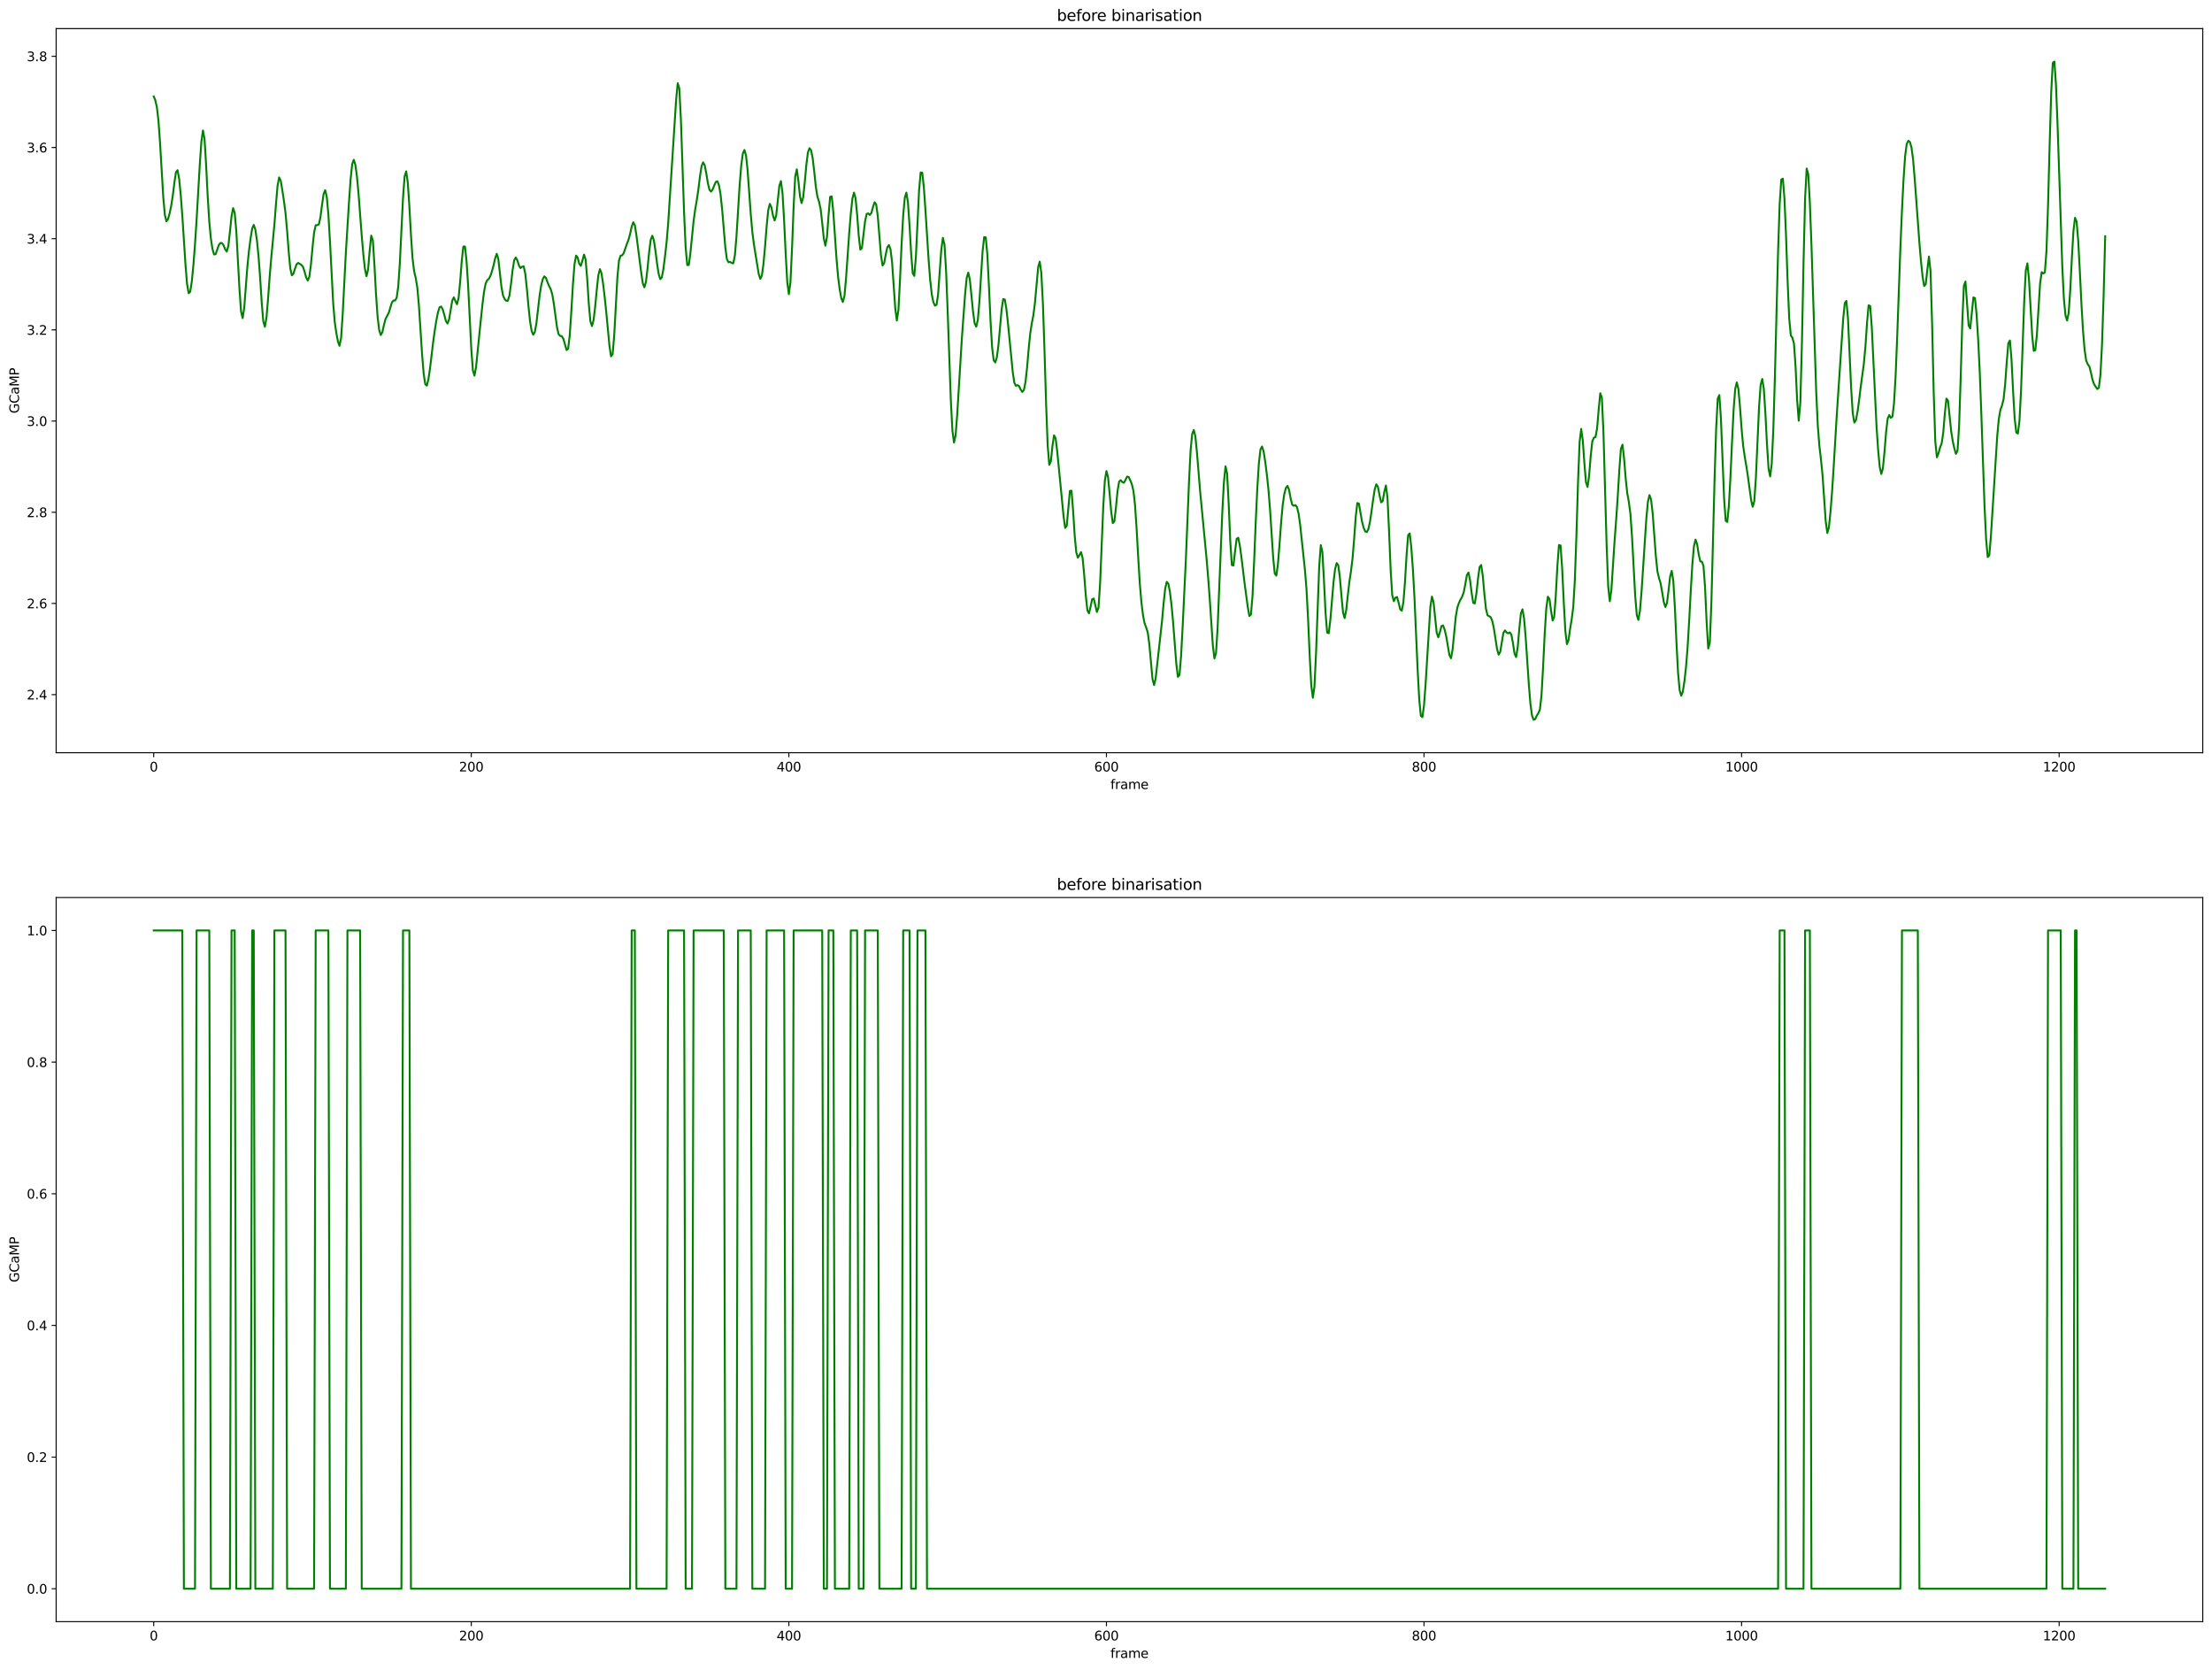 <?xml version="1.0" encoding="utf-8" standalone="no"?>
<!DOCTYPE svg PUBLIC "-//W3C//DTD SVG 1.1//EN"
  "http://www.w3.org/Graphics/SVG/1.1/DTD/svg11.dtd">
<svg height="1301.874pt" version="1.1" viewBox="0 0 1724.981 1301.874" width="1724.981pt" xmlns="http://www.w3.org/2000/svg" xmlns:xlink="http://www.w3.org/1999/xlink">
 <defs>
  <style type="text/css">*{stroke-linecap:butt;stroke-linejoin:round;}</style>
 </defs>
 <g id="figure_1">
  <g id="patch_1">
   <path d="M 0 1301.874 
L 1724.981 1301.874 
L 1724.981 0 
L 0 0 
z
" style="fill:#ffffff;"/>
  </g>
  <g id="axes_1">
   <g id="patch_2">
    <path d="M 43.781 586.864 
L 1717.781 586.864 
L 1717.781 22.318 
L 43.781 22.318 
z
" style="fill:#ffffff;"/>
   </g>
   <g id="matplotlib.axis_1">
    <g id="xtick_1">
     <g id="line2d_1">
      <defs>
       <path d="M 0 0 
L 0 3.5 
" id="mb2f7650d75" style="stroke:#000000;stroke-width:0.8;"/>
      </defs>
      <g>
       <use style="stroke:#000000;stroke-width:0.8;" x="119.872" xlink:href="#mb2f7650d75" y="586.864"/>
      </g>
     </g>
     <g id="text_1">
      <!-- 0 -->
      <g transform="translate(116.691 601.462)scale(0.1 -0.1)">
       <defs>
        <path d="M 2034 4250 
Q 1547 4250 1301 3770 
Q 1056 3291 1056 2328 
Q 1056 1369 1301 889 
Q 1547 409 2034 409 
Q 2525 409 2770 889 
Q 3016 1369 3016 2328 
Q 3016 3291 2770 3770 
Q 2525 4250 2034 4250 
z
M 2034 4750 
Q 2819 4750 3233 4129 
Q 3647 3509 3647 2328 
Q 3647 1150 3233 529 
Q 2819 -91 2034 -91 
Q 1250 -91 836 529 
Q 422 1150 422 2328 
Q 422 3509 836 4129 
Q 1250 4750 2034 4750 
z
" id="DejaVuSans-30" transform="scale(0.016)"/>
       </defs>
       <use xlink:href="#DejaVuSans-30"/>
      </g>
     </g>
    </g>
    <g id="xtick_2">
     <g id="line2d_2">
      <g>
       <use style="stroke:#000000;stroke-width:0.8;" x="367.524" xlink:href="#mb2f7650d75" y="586.864"/>
      </g>
     </g>
     <g id="text_2">
      <!-- 200 -->
      <g transform="translate(357.98 601.462)scale(0.1 -0.1)">
       <defs>
        <path d="M 1228 531 
L 3431 531 
L 3431 0 
L 469 0 
L 469 531 
Q 828 903 1448 1529 
Q 2069 2156 2228 2338 
Q 2531 2678 2651 2914 
Q 2772 3150 2772 3378 
Q 2772 3750 2511 3984 
Q 2250 4219 1831 4219 
Q 1534 4219 1204 4116 
Q 875 4013 500 3803 
L 500 4441 
Q 881 4594 1212 4672 
Q 1544 4750 1819 4750 
Q 2544 4750 2975 4387 
Q 3406 4025 3406 3419 
Q 3406 3131 3298 2873 
Q 3191 2616 2906 2266 
Q 2828 2175 2409 1742 
Q 1991 1309 1228 531 
z
" id="DejaVuSans-32" transform="scale(0.016)"/>
       </defs>
       <use xlink:href="#DejaVuSans-32"/>
       <use x="63.623" xlink:href="#DejaVuSans-30"/>
       <use x="127.246" xlink:href="#DejaVuSans-30"/>
      </g>
     </g>
    </g>
    <g id="xtick_3">
     <g id="line2d_3">
      <g>
       <use style="stroke:#000000;stroke-width:0.8;" x="615.175" xlink:href="#mb2f7650d75" y="586.864"/>
      </g>
     </g>
     <g id="text_3">
      <!-- 400 -->
      <g transform="translate(605.631 601.462)scale(0.1 -0.1)">
       <defs>
        <path d="M 2419 4116 
L 825 1625 
L 2419 1625 
L 2419 4116 
z
M 2253 4666 
L 3047 4666 
L 3047 1625 
L 3713 1625 
L 3713 1100 
L 3047 1100 
L 3047 0 
L 2419 0 
L 2419 1100 
L 313 1100 
L 313 1709 
L 2253 4666 
z
" id="DejaVuSans-34" transform="scale(0.016)"/>
       </defs>
       <use xlink:href="#DejaVuSans-34"/>
       <use x="63.623" xlink:href="#DejaVuSans-30"/>
       <use x="127.246" xlink:href="#DejaVuSans-30"/>
      </g>
     </g>
    </g>
    <g id="xtick_4">
     <g id="line2d_4">
      <g>
       <use style="stroke:#000000;stroke-width:0.8;" x="862.827" xlink:href="#mb2f7650d75" y="586.864"/>
      </g>
     </g>
     <g id="text_4">
      <!-- 600 -->
      <g transform="translate(853.283 601.462)scale(0.1 -0.1)">
       <defs>
        <path d="M 2113 2584 
Q 1688 2584 1439 2293 
Q 1191 2003 1191 1497 
Q 1191 994 1439 701 
Q 1688 409 2113 409 
Q 2538 409 2786 701 
Q 3034 994 3034 1497 
Q 3034 2003 2786 2293 
Q 2538 2584 2113 2584 
z
M 3366 4563 
L 3366 3988 
Q 3128 4100 2886 4159 
Q 2644 4219 2406 4219 
Q 1781 4219 1451 3797 
Q 1122 3375 1075 2522 
Q 1259 2794 1537 2939 
Q 1816 3084 2150 3084 
Q 2853 3084 3261 2657 
Q 3669 2231 3669 1497 
Q 3669 778 3244 343 
Q 2819 -91 2113 -91 
Q 1303 -91 875 529 
Q 447 1150 447 2328 
Q 447 3434 972 4092 
Q 1497 4750 2381 4750 
Q 2619 4750 2861 4703 
Q 3103 4656 3366 4563 
z
" id="DejaVuSans-36" transform="scale(0.016)"/>
       </defs>
       <use xlink:href="#DejaVuSans-36"/>
       <use x="63.623" xlink:href="#DejaVuSans-30"/>
       <use x="127.246" xlink:href="#DejaVuSans-30"/>
      </g>
     </g>
    </g>
    <g id="xtick_5">
     <g id="line2d_5">
      <g>
       <use style="stroke:#000000;stroke-width:0.8;" x="1110.478" xlink:href="#mb2f7650d75" y="586.864"/>
      </g>
     </g>
     <g id="text_5">
      <!-- 800 -->
      <g transform="translate(1100.934 601.462)scale(0.1 -0.1)">
       <defs>
        <path d="M 2034 2216 
Q 1584 2216 1326 1975 
Q 1069 1734 1069 1313 
Q 1069 891 1326 650 
Q 1584 409 2034 409 
Q 2484 409 2743 651 
Q 3003 894 3003 1313 
Q 3003 1734 2745 1975 
Q 2488 2216 2034 2216 
z
M 1403 2484 
Q 997 2584 770 2862 
Q 544 3141 544 3541 
Q 544 4100 942 4425 
Q 1341 4750 2034 4750 
Q 2731 4750 3128 4425 
Q 3525 4100 3525 3541 
Q 3525 3141 3298 2862 
Q 3072 2584 2669 2484 
Q 3125 2378 3379 2068 
Q 3634 1759 3634 1313 
Q 3634 634 3220 271 
Q 2806 -91 2034 -91 
Q 1263 -91 848 271 
Q 434 634 434 1313 
Q 434 1759 690 2068 
Q 947 2378 1403 2484 
z
M 1172 3481 
Q 1172 3119 1398 2916 
Q 1625 2713 2034 2713 
Q 2441 2713 2670 2916 
Q 2900 3119 2900 3481 
Q 2900 3844 2670 4047 
Q 2441 4250 2034 4250 
Q 1625 4250 1398 4047 
Q 1172 3844 1172 3481 
z
" id="DejaVuSans-38" transform="scale(0.016)"/>
       </defs>
       <use xlink:href="#DejaVuSans-38"/>
       <use x="63.623" xlink:href="#DejaVuSans-30"/>
       <use x="127.246" xlink:href="#DejaVuSans-30"/>
      </g>
     </g>
    </g>
    <g id="xtick_6">
     <g id="line2d_6">
      <g>
       <use style="stroke:#000000;stroke-width:0.8;" x="1358.129" xlink:href="#mb2f7650d75" y="586.864"/>
      </g>
     </g>
     <g id="text_6">
      <!-- 1000 -->
      <g transform="translate(1345.404 601.462)scale(0.1 -0.1)">
       <defs>
        <path d="M 794 531 
L 1825 531 
L 1825 4091 
L 703 3866 
L 703 4441 
L 1819 4666 
L 2450 4666 
L 2450 531 
L 3481 531 
L 3481 0 
L 794 0 
L 794 531 
z
" id="DejaVuSans-31" transform="scale(0.016)"/>
       </defs>
       <use xlink:href="#DejaVuSans-31"/>
       <use x="63.623" xlink:href="#DejaVuSans-30"/>
       <use x="127.246" xlink:href="#DejaVuSans-30"/>
       <use x="190.869" xlink:href="#DejaVuSans-30"/>
      </g>
     </g>
    </g>
    <g id="xtick_7">
     <g id="line2d_7">
      <g>
       <use style="stroke:#000000;stroke-width:0.8;" x="1605.781" xlink:href="#mb2f7650d75" y="586.864"/>
      </g>
     </g>
     <g id="text_7">
      <!-- 1200 -->
      <g transform="translate(1593.056 601.462)scale(0.1 -0.1)">
       <use xlink:href="#DejaVuSans-31"/>
       <use x="63.623" xlink:href="#DejaVuSans-32"/>
       <use x="127.246" xlink:href="#DejaVuSans-30"/>
       <use x="190.869" xlink:href="#DejaVuSans-30"/>
      </g>
     </g>
    </g>
    <g id="text_8">
     <!-- frame -->
     <g transform="translate(865.955 615.14)scale(0.1 -0.1)">
      <defs>
       <path d="M 2375 4863 
L 2375 4384 
L 1825 4384 
Q 1516 4384 1395 4259 
Q 1275 4134 1275 3809 
L 1275 3500 
L 2222 3500 
L 2222 3053 
L 1275 3053 
L 1275 0 
L 697 0 
L 697 3053 
L 147 3053 
L 147 3500 
L 697 3500 
L 697 3744 
Q 697 4328 969 4595 
Q 1241 4863 1831 4863 
L 2375 4863 
z
" id="DejaVuSans-66" transform="scale(0.016)"/>
       <path d="M 2631 2963 
Q 2534 3019 2420 3045 
Q 2306 3072 2169 3072 
Q 1681 3072 1420 2755 
Q 1159 2438 1159 1844 
L 1159 0 
L 581 0 
L 581 3500 
L 1159 3500 
L 1159 2956 
Q 1341 3275 1631 3429 
Q 1922 3584 2338 3584 
Q 2397 3584 2469 3576 
Q 2541 3569 2628 3553 
L 2631 2963 
z
" id="DejaVuSans-72" transform="scale(0.016)"/>
       <path d="M 2194 1759 
Q 1497 1759 1228 1600 
Q 959 1441 959 1056 
Q 959 750 1161 570 
Q 1363 391 1709 391 
Q 2188 391 2477 730 
Q 2766 1069 2766 1631 
L 2766 1759 
L 2194 1759 
z
M 3341 1997 
L 3341 0 
L 2766 0 
L 2766 531 
Q 2569 213 2275 61 
Q 1981 -91 1556 -91 
Q 1019 -91 701 211 
Q 384 513 384 1019 
Q 384 1609 779 1909 
Q 1175 2209 1959 2209 
L 2766 2209 
L 2766 2266 
Q 2766 2663 2505 2880 
Q 2244 3097 1772 3097 
Q 1472 3097 1187 3025 
Q 903 2953 641 2809 
L 641 3341 
Q 956 3463 1253 3523 
Q 1550 3584 1831 3584 
Q 2591 3584 2966 3190 
Q 3341 2797 3341 1997 
z
" id="DejaVuSans-61" transform="scale(0.016)"/>
       <path d="M 3328 2828 
Q 3544 3216 3844 3400 
Q 4144 3584 4550 3584 
Q 5097 3584 5394 3201 
Q 5691 2819 5691 2113 
L 5691 0 
L 5113 0 
L 5113 2094 
Q 5113 2597 4934 2840 
Q 4756 3084 4391 3084 
Q 3944 3084 3684 2787 
Q 3425 2491 3425 1978 
L 3425 0 
L 2847 0 
L 2847 2094 
Q 2847 2600 2669 2842 
Q 2491 3084 2119 3084 
Q 1678 3084 1418 2786 
Q 1159 2488 1159 1978 
L 1159 0 
L 581 0 
L 581 3500 
L 1159 3500 
L 1159 2956 
Q 1356 3278 1631 3431 
Q 1906 3584 2284 3584 
Q 2666 3584 2933 3390 
Q 3200 3197 3328 2828 
z
" id="DejaVuSans-6d" transform="scale(0.016)"/>
       <path d="M 3597 1894 
L 3597 1613 
L 953 1613 
Q 991 1019 1311 708 
Q 1631 397 2203 397 
Q 2534 397 2845 478 
Q 3156 559 3463 722 
L 3463 178 
Q 3153 47 2828 -22 
Q 2503 -91 2169 -91 
Q 1331 -91 842 396 
Q 353 884 353 1716 
Q 353 2575 817 3079 
Q 1281 3584 2069 3584 
Q 2775 3584 3186 3129 
Q 3597 2675 3597 1894 
z
M 3022 2063 
Q 3016 2534 2758 2815 
Q 2500 3097 2075 3097 
Q 1594 3097 1305 2825 
Q 1016 2553 972 2059 
L 3022 2063 
z
" id="DejaVuSans-65" transform="scale(0.016)"/>
      </defs>
      <use xlink:href="#DejaVuSans-66"/>
      <use x="35.205" xlink:href="#DejaVuSans-72"/>
      <use x="76.318" xlink:href="#DejaVuSans-61"/>
      <use x="137.598" xlink:href="#DejaVuSans-6d"/>
      <use x="235.01" xlink:href="#DejaVuSans-65"/>
     </g>
    </g>
   </g>
   <g id="matplotlib.axis_2">
    <g id="ytick_1">
     <g id="line2d_8">
      <defs>
       <path d="M 0 0 
L -3.5 0 
" id="m9f192e8c93" style="stroke:#000000;stroke-width:0.8;"/>
      </defs>
      <g>
       <use style="stroke:#000000;stroke-width:0.8;" x="43.781" xlink:href="#m9f192e8c93" y="541.566"/>
      </g>
     </g>
     <g id="text_9">
      <!-- 2.4 -->
      <g transform="translate(20.878 545.365)scale(0.1 -0.1)">
       <defs>
        <path d="M 684 794 
L 1344 794 
L 1344 0 
L 684 0 
L 684 794 
z
" id="DejaVuSans-2e" transform="scale(0.016)"/>
       </defs>
       <use xlink:href="#DejaVuSans-32"/>
       <use x="63.623" xlink:href="#DejaVuSans-2e"/>
       <use x="95.41" xlink:href="#DejaVuSans-34"/>
      </g>
     </g>
    </g>
    <g id="ytick_2">
     <g id="line2d_9">
      <g>
       <use style="stroke:#000000;stroke-width:0.8;" x="43.781" xlink:href="#m9f192e8c93" y="470.471"/>
      </g>
     </g>
     <g id="text_10">
      <!-- 2.6 -->
      <g transform="translate(20.878 474.27)scale(0.1 -0.1)">
       <use xlink:href="#DejaVuSans-32"/>
       <use x="63.623" xlink:href="#DejaVuSans-2e"/>
       <use x="95.41" xlink:href="#DejaVuSans-36"/>
      </g>
     </g>
    </g>
    <g id="ytick_3">
     <g id="line2d_10">
      <g>
       <use style="stroke:#000000;stroke-width:0.8;" x="43.781" xlink:href="#m9f192e8c93" y="399.376"/>
      </g>
     </g>
     <g id="text_11">
      <!-- 2.8 -->
      <g transform="translate(20.878 403.175)scale(0.1 -0.1)">
       <use xlink:href="#DejaVuSans-32"/>
       <use x="63.623" xlink:href="#DejaVuSans-2e"/>
       <use x="95.41" xlink:href="#DejaVuSans-38"/>
      </g>
     </g>
    </g>
    <g id="ytick_4">
     <g id="line2d_11">
      <g>
       <use style="stroke:#000000;stroke-width:0.8;" x="43.781" xlink:href="#m9f192e8c93" y="328.28"/>
      </g>
     </g>
     <g id="text_12">
      <!-- 3.0 -->
      <g transform="translate(20.878 332.08)scale(0.1 -0.1)">
       <defs>
        <path d="M 2597 2516 
Q 3050 2419 3304 2112 
Q 3559 1806 3559 1356 
Q 3559 666 3084 287 
Q 2609 -91 1734 -91 
Q 1441 -91 1130 -33 
Q 819 25 488 141 
L 488 750 
Q 750 597 1062 519 
Q 1375 441 1716 441 
Q 2309 441 2620 675 
Q 2931 909 2931 1356 
Q 2931 1769 2642 2001 
Q 2353 2234 1838 2234 
L 1294 2234 
L 1294 2753 
L 1863 2753 
Q 2328 2753 2575 2939 
Q 2822 3125 2822 3475 
Q 2822 3834 2567 4026 
Q 2313 4219 1838 4219 
Q 1578 4219 1281 4162 
Q 984 4106 628 3988 
L 628 4550 
Q 988 4650 1302 4700 
Q 1616 4750 1894 4750 
Q 2613 4750 3031 4423 
Q 3450 4097 3450 3541 
Q 3450 3153 3228 2886 
Q 3006 2619 2597 2516 
z
" id="DejaVuSans-33" transform="scale(0.016)"/>
       </defs>
       <use xlink:href="#DejaVuSans-33"/>
       <use x="63.623" xlink:href="#DejaVuSans-2e"/>
       <use x="95.41" xlink:href="#DejaVuSans-30"/>
      </g>
     </g>
    </g>
    <g id="ytick_5">
     <g id="line2d_12">
      <g>
       <use style="stroke:#000000;stroke-width:0.8;" x="43.781" xlink:href="#m9f192e8c93" y="257.185"/>
      </g>
     </g>
     <g id="text_13">
      <!-- 3.2 -->
      <g transform="translate(20.878 260.984)scale(0.1 -0.1)">
       <use xlink:href="#DejaVuSans-33"/>
       <use x="63.623" xlink:href="#DejaVuSans-2e"/>
       <use x="95.41" xlink:href="#DejaVuSans-32"/>
      </g>
     </g>
    </g>
    <g id="ytick_6">
     <g id="line2d_13">
      <g>
       <use style="stroke:#000000;stroke-width:0.8;" x="43.781" xlink:href="#m9f192e8c93" y="186.09"/>
      </g>
     </g>
     <g id="text_14">
      <!-- 3.4 -->
      <g transform="translate(20.878 189.889)scale(0.1 -0.1)">
       <use xlink:href="#DejaVuSans-33"/>
       <use x="63.623" xlink:href="#DejaVuSans-2e"/>
       <use x="95.41" xlink:href="#DejaVuSans-34"/>
      </g>
     </g>
    </g>
    <g id="ytick_7">
     <g id="line2d_14">
      <g>
       <use style="stroke:#000000;stroke-width:0.8;" x="43.781" xlink:href="#m9f192e8c93" y="114.995"/>
      </g>
     </g>
     <g id="text_15">
      <!-- 3.6 -->
      <g transform="translate(20.878 118.794)scale(0.1 -0.1)">
       <use xlink:href="#DejaVuSans-33"/>
       <use x="63.623" xlink:href="#DejaVuSans-2e"/>
       <use x="95.41" xlink:href="#DejaVuSans-36"/>
      </g>
     </g>
    </g>
    <g id="ytick_8">
     <g id="line2d_15">
      <g>
       <use style="stroke:#000000;stroke-width:0.8;" x="43.781" xlink:href="#m9f192e8c93" y="43.9"/>
      </g>
     </g>
     <g id="text_16">
      <!-- 3.8 -->
      <g transform="translate(20.878 47.699)scale(0.1 -0.1)">
       <use xlink:href="#DejaVuSans-33"/>
       <use x="63.623" xlink:href="#DejaVuSans-2e"/>
       <use x="95.41" xlink:href="#DejaVuSans-38"/>
      </g>
     </g>
    </g>
    <g id="text_17">
     <!-- GCaMP -->
     <g transform="translate(14.798 322.349)rotate(-90)scale(0.1 -0.1)">
      <defs>
       <path d="M 3809 666 
L 3809 1919 
L 2778 1919 
L 2778 2438 
L 4434 2438 
L 4434 434 
Q 4069 175 3628 42 
Q 3188 -91 2688 -91 
Q 1594 -91 976 548 
Q 359 1188 359 2328 
Q 359 3472 976 4111 
Q 1594 4750 2688 4750 
Q 3144 4750 3555 4637 
Q 3966 4525 4313 4306 
L 4313 3634 
Q 3963 3931 3569 4081 
Q 3175 4231 2741 4231 
Q 1884 4231 1454 3753 
Q 1025 3275 1025 2328 
Q 1025 1384 1454 906 
Q 1884 428 2741 428 
Q 3075 428 3337 486 
Q 3600 544 3809 666 
z
" id="DejaVuSans-47" transform="scale(0.016)"/>
       <path d="M 4122 4306 
L 4122 3641 
Q 3803 3938 3442 4084 
Q 3081 4231 2675 4231 
Q 1875 4231 1450 3742 
Q 1025 3253 1025 2328 
Q 1025 1406 1450 917 
Q 1875 428 2675 428 
Q 3081 428 3442 575 
Q 3803 722 4122 1019 
L 4122 359 
Q 3791 134 3420 21 
Q 3050 -91 2638 -91 
Q 1578 -91 968 557 
Q 359 1206 359 2328 
Q 359 3453 968 4101 
Q 1578 4750 2638 4750 
Q 3056 4750 3426 4639 
Q 3797 4528 4122 4306 
z
" id="DejaVuSans-43" transform="scale(0.016)"/>
       <path d="M 628 4666 
L 1569 4666 
L 2759 1491 
L 3956 4666 
L 4897 4666 
L 4897 0 
L 4281 0 
L 4281 4097 
L 3078 897 
L 2444 897 
L 1241 4097 
L 1241 0 
L 628 0 
L 628 4666 
z
" id="DejaVuSans-4d" transform="scale(0.016)"/>
       <path d="M 1259 4147 
L 1259 2394 
L 2053 2394 
Q 2494 2394 2734 2622 
Q 2975 2850 2975 3272 
Q 2975 3691 2734 3919 
Q 2494 4147 2053 4147 
L 1259 4147 
z
M 628 4666 
L 2053 4666 
Q 2838 4666 3239 4311 
Q 3641 3956 3641 3272 
Q 3641 2581 3239 2228 
Q 2838 1875 2053 1875 
L 1259 1875 
L 1259 0 
L 628 0 
L 628 4666 
z
" id="DejaVuSans-50" transform="scale(0.016)"/>
      </defs>
      <use xlink:href="#DejaVuSans-47"/>
      <use x="77.49" xlink:href="#DejaVuSans-43"/>
      <use x="147.314" xlink:href="#DejaVuSans-61"/>
      <use x="208.594" xlink:href="#DejaVuSans-4d"/>
      <use x="294.873" xlink:href="#DejaVuSans-50"/>
     </g>
    </g>
   </g>
   <g id="line2d_16">
    <path clip-path="url(#p53cfe8b354)" d="M 119.872 75.176 
L 121.11 78.153 
L 122.349 83.593 
L 123.587 94.345 
L 124.825 111.658 
L 127.302 153.403 
L 128.54 167.342 
L 129.778 172.524 
L 131.016 170.906 
L 132.255 166.378 
L 133.493 160.573 
L 134.731 152.587 
L 135.97 142.582 
L 137.208 134.266 
L 138.446 132.658 
L 139.684 139.299 
L 140.923 151.794 
L 142.161 167.931 
L 144.637 206.297 
L 145.876 221.449 
L 147.114 228.631 
L 148.352 227.397 
L 149.59 219.341 
L 150.829 206.548 
L 152.067 190.464 
L 153.305 171.34 
L 155.782 128.663 
L 157.02 110.598 
L 158.258 101.73 
L 159.496 108.235 
L 160.735 128.709 
L 161.973 153.265 
L 163.211 172.976 
L 164.449 186.002 
L 165.688 194.189 
L 166.926 198.384 
L 168.164 198.154 
L 170.641 191.031 
L 171.879 189.445 
L 173.117 189.524 
L 174.355 191.206 
L 175.594 194.425 
L 176.832 196.121 
L 178.07 191.703 
L 179.309 180.703 
L 180.547 168.563 
L 181.785 162.281 
L 183.023 165.927 
L 184.262 179.964 
L 186.738 225.412 
L 187.976 242.866 
L 189.215 248.023 
L 190.453 239.969 
L 192.929 207.602 
L 194.168 195.373 
L 195.406 185.837 
L 196.644 178.212 
L 197.882 175.348 
L 199.121 178.99 
L 200.359 187.407 
L 201.597 199.567 
L 202.835 216.377 
L 204.074 235.646 
L 205.312 250.486 
L 206.55 254.784 
L 207.788 247.702 
L 209.027 232.992 
L 210.265 216.096 
L 211.503 201.229 
L 213.98 175.133 
L 215.218 159.013 
L 216.456 144.69 
L 217.694 138.298 
L 218.933 140.973 
L 220.171 148.381 
L 221.409 156.515 
L 222.648 166.147 
L 223.886 179.889 
L 225.124 196.177 
L 226.362 209.234 
L 227.601 214.682 
L 228.839 213.369 
L 230.077 209.329 
L 231.315 205.979 
L 232.554 204.997 
L 235.03 206.508 
L 236.268 208.029 
L 237.507 211.751 
L 238.745 216.339 
L 239.983 218.71 
L 241.221 215.818 
L 242.46 206.436 
L 243.698 193.135 
L 244.936 181.295 
L 246.174 175.606 
L 247.413 175.516 
L 248.651 174.971 
L 249.889 169.288 
L 251.127 159.718 
L 252.366 151.142 
L 253.604 148.289 
L 254.842 153.595 
L 256.08 167.257 
L 257.319 188.178 
L 259.795 235.812 
L 261.033 250.996 
L 262.272 259.632 
L 263.51 266.139 
L 264.748 269.621 
L 265.987 263.557 
L 267.225 245.276 
L 269.701 197.086 
L 272.178 157.157 
L 273.416 139.674 
L 274.654 127.901 
L 275.893 124.574 
L 277.131 128.593 
L 278.369 137.667 
L 279.607 151.129 
L 282.084 183.9 
L 283.322 198.034 
L 284.56 209.596 
L 285.799 215.354 
L 287.037 210.166 
L 288.275 195.544 
L 289.513 183.675 
L 290.752 187.37 
L 291.99 206.471 
L 293.228 229.446 
L 294.466 247.028 
L 295.705 257.434 
L 296.943 261.2 
L 298.181 258.951 
L 299.419 253.361 
L 300.658 248.6 
L 303.134 243.986 
L 305.611 235.834 
L 306.849 234.295 
L 308.087 234.315 
L 309.326 232.169 
L 310.564 223.291 
L 311.802 205.032 
L 314.279 154.346 
L 315.517 137.562 
L 316.755 133.595 
L 317.993 142.265 
L 319.232 160.811 
L 320.47 183.188 
L 321.708 201.416 
L 322.946 211.504 
L 324.185 216.728 
L 325.423 224.109 
L 326.661 237.978 
L 329.138 276.181 
L 330.376 291.158 
L 331.614 299.51 
L 332.852 300.639 
L 334.091 295.78 
L 335.329 287.257 
L 337.805 266.56 
L 339.044 257.543 
L 340.282 249.884 
L 341.52 243.516 
L 342.758 239.605 
L 343.997 238.978 
L 345.235 241.169 
L 346.473 245.471 
L 347.711 250.224 
L 348.95 252.224 
L 350.188 249.186 
L 352.665 234.365 
L 353.903 231.811 
L 355.141 234.8 
L 356.379 237.19 
L 357.618 232.361 
L 358.856 219.35 
L 360.094 203.27 
L 361.332 192.228 
L 362.571 192.182 
L 363.809 203.352 
L 365.047 222.594 
L 367.524 271.978 
L 368.762 288.8 
L 370 292.855 
L 371.238 286.275 
L 373.715 261.511 
L 376.191 237.651 
L 377.43 227.75 
L 378.668 221.237 
L 379.906 218.476 
L 381.144 217.456 
L 382.383 215.225 
L 383.621 211.537 
L 384.859 207.119 
L 386.097 201.554 
L 387.336 197.874 
L 388.574 201.683 
L 391.051 223.719 
L 392.289 230.438 
L 393.527 233.17 
L 394.765 234.494 
L 396.004 234.506 
L 397.242 230.557 
L 398.48 221.582 
L 399.718 210.756 
L 400.957 203.013 
L 402.195 200.745 
L 403.433 202.934 
L 404.671 206.894 
L 405.91 209.032 
L 407.148 207.928 
L 408.386 207.66 
L 409.624 213.366 
L 410.863 225.03 
L 412.101 238.618 
L 413.339 250.341 
L 414.577 258.077 
L 415.816 260.948 
L 417.054 258.901 
L 418.292 252.1 
L 420.769 230.718 
L 422.007 222.664 
L 423.245 217.702 
L 424.483 215.443 
L 425.722 216.596 
L 426.96 220.053 
L 428.198 223.021 
L 429.436 225.37 
L 430.675 229.56 
L 431.913 236.935 
L 434.39 255.319 
L 435.628 260.57 
L 436.866 261.934 
L 438.104 262.111 
L 439.343 264.163 
L 441.819 272.904 
L 443.057 271.817 
L 444.296 261.448 
L 445.534 242.805 
L 446.772 221.944 
L 448.01 206.053 
L 449.249 199.256 
L 450.487 200.803 
L 451.725 205.668 
L 452.963 207.268 
L 454.202 203.072 
L 455.44 198.483 
L 456.678 202.353 
L 457.916 217.457 
L 459.155 236.821 
L 460.393 250.496 
L 461.631 254.233 
L 462.869 249.594 
L 464.108 239.26 
L 465.346 226.128 
L 466.584 214.685 
L 467.822 209.865 
L 469.061 213.07 
L 470.299 221.214 
L 471.537 231.441 
L 472.775 243.367 
L 475.252 269.48 
L 476.49 277.82 
L 477.729 276.154 
L 478.967 261.803 
L 481.443 216.51 
L 482.682 203.206 
L 483.92 199.362 
L 485.158 199.086 
L 486.396 197.331 
L 488.873 190.104 
L 490.111 186.978 
L 491.349 182.5 
L 492.588 176.761 
L 493.826 173.281 
L 495.064 175.619 
L 496.302 183.464 
L 500.017 212.509 
L 501.255 220.783 
L 502.494 224.006 
L 503.732 219.764 
L 504.97 209.279 
L 506.208 196.571 
L 507.447 186.884 
L 508.685 183.791 
L 509.923 187.402 
L 511.161 195.666 
L 512.4 205.501 
L 513.638 213.591 
L 514.876 217.638 
L 516.114 216.275 
L 517.353 209.563 
L 518.591 199.899 
L 519.829 188.764 
L 521.068 174.137 
L 527.259 77.89 
L 528.497 64.893 
L 529.735 68.849 
L 530.974 92.81 
L 533.45 165.471 
L 534.688 192.913 
L 535.927 206.653 
L 537.165 206.63 
L 538.403 197.089 
L 540.88 172.413 
L 542.118 163.354 
L 543.356 156.147 
L 544.594 147.813 
L 545.833 137.776 
L 547.071 129.652 
L 548.309 126.566 
L 549.547 128.831 
L 550.786 135.218 
L 552.024 142.788 
L 553.262 147.987 
L 554.5 149.382 
L 555.739 147.755 
L 556.977 144.624 
L 558.215 141.824 
L 559.453 141.342 
L 560.692 144.501 
L 561.93 151.791 
L 563.168 163.522 
L 565.645 193.186 
L 566.883 202.165 
L 568.121 204.489 
L 569.36 204.154 
L 570.598 205.053 
L 571.836 205.278 
L 573.074 199.156 
L 574.313 184.359 
L 576.789 144.471 
L 578.027 129.063 
L 579.266 119.795 
L 580.504 116.925 
L 581.742 121.058 
L 582.98 132.526 
L 585.457 166.847 
L 586.695 180.916 
L 587.933 190.6 
L 591.648 213.528 
L 592.886 217.439 
L 594.125 214.847 
L 595.363 205.88 
L 596.601 192.246 
L 597.839 176.594 
L 599.078 163.96 
L 600.316 158.936 
L 601.554 161.642 
L 602.792 167.959 
L 604.031 171.867 
L 605.269 168.239 
L 607.746 144.966 
L 608.984 141.162 
L 610.222 150.636 
L 611.46 171.816 
L 612.699 197.942 
L 613.937 220.074 
L 615.175 229.367 
L 616.413 219.957 
L 617.652 193.572 
L 618.89 161.142 
L 620.128 137.602 
L 621.366 132.01 
L 622.605 140.978 
L 623.843 153.012 
L 625.081 158.333 
L 626.319 153.917 
L 627.558 142.286 
L 628.796 128.677 
L 630.034 118.847 
L 631.272 115.487 
L 632.511 117.217 
L 633.749 123.292 
L 634.987 133.995 
L 636.225 145.752 
L 637.464 153.349 
L 638.702 157.193 
L 639.94 162.969 
L 641.178 173.75 
L 642.417 185.832 
L 643.655 191.579 
L 644.893 184.694 
L 646.131 167.646 
L 647.37 153.441 
L 648.608 153.089 
L 649.846 165.481 
L 652.323 201.56 
L 653.561 215.834 
L 654.799 225.576 
L 656.038 232.392 
L 657.276 235.458 
L 658.514 230.82 
L 659.752 217.226 
L 662.229 181.814 
L 663.467 166.65 
L 664.705 155.058 
L 665.944 150.178 
L 667.182 154.481 
L 668.42 167.399 
L 669.658 183.759 
L 670.897 194.568 
L 672.135 193.471 
L 674.611 172.488 
L 675.85 166.789 
L 677.088 166.382 
L 678.326 167.585 
L 679.564 165.98 
L 680.803 161.282 
L 682.041 157.676 
L 683.279 159.409 
L 684.517 168.498 
L 686.994 199.029 
L 688.232 206.988 
L 689.471 205.235 
L 690.709 198.459 
L 691.947 192.804 
L 693.185 191.07 
L 694.424 194.265 
L 695.662 204.339 
L 698.138 240.319 
L 699.377 249.892 
L 700.615 241.816 
L 701.853 218.081 
L 703.091 190.176 
L 704.33 167.978 
L 705.568 154.255 
L 706.806 150.161 
L 708.044 157.82 
L 709.283 175.763 
L 710.521 197.219 
L 711.759 213.079 
L 712.997 215.105 
L 714.236 200.2 
L 716.712 148.588 
L 717.95 134.461 
L 719.189 134.63 
L 720.427 145.825 
L 721.665 163.462 
L 724.142 202.301 
L 725.38 218.234 
L 726.618 229.436 
L 727.856 235.486 
L 729.095 238.311 
L 730.333 237.671 
L 731.571 229.345 
L 734.048 194.677 
L 735.286 185.471 
L 736.524 190.548 
L 737.763 210.683 
L 739.001 242.385 
L 741.477 311.951 
L 742.716 335.636 
L 743.954 345.048 
L 745.192 339.558 
L 746.43 323.532 
L 750.145 262.968 
L 752.622 229.184 
L 753.86 216.674 
L 755.098 212.517 
L 756.336 218.099 
L 758.813 243.154 
L 760.051 252.058 
L 761.289 254.713 
L 762.528 249.537 
L 763.766 235.253 
L 766.242 195.948 
L 767.481 184.848 
L 768.719 185.041 
L 769.957 198.346 
L 771.195 222.853 
L 772.434 250.235 
L 773.672 270.796 
L 774.91 280.878 
L 776.149 282.593 
L 777.387 278.459 
L 778.625 268.975 
L 781.102 241.231 
L 782.34 233.145 
L 783.578 233.523 
L 784.816 240.896 
L 786.055 252.275 
L 789.769 290.061 
L 791.008 298.377 
L 792.246 300.818 
L 793.484 300.249 
L 794.722 301.054 
L 795.961 303.775 
L 797.199 305.572 
L 798.437 304.09 
L 799.675 298.087 
L 800.914 286.839 
L 802.152 272.484 
L 803.39 260.004 
L 804.628 252.057 
L 805.867 245.706 
L 807.105 235.806 
L 809.581 208.333 
L 810.82 203.989 
L 812.058 212.982 
L 813.296 236.879 
L 814.534 273.572 
L 815.773 314.61 
L 817.011 347.36 
L 818.249 362.438 
L 819.488 359.608 
L 820.726 347.752 
L 821.964 339.421 
L 823.202 341.719 
L 824.441 351.899 
L 828.155 389.715 
L 829.394 402.582 
L 830.632 411.574 
L 831.87 409.979 
L 834.347 382.71 
L 835.585 382.622 
L 836.823 397.997 
L 838.061 417.44 
L 839.3 430.521 
L 840.538 434.804 
L 841.776 432.761 
L 843.014 430.434 
L 844.253 435.093 
L 845.491 448.253 
L 846.729 464.292 
L 847.967 475.796 
L 849.206 478.234 
L 850.444 473.098 
L 851.682 467.198 
L 852.92 466.669 
L 855.397 477.125 
L 856.635 473.764 
L 857.873 455.3 
L 860.35 394.978 
L 861.588 374.736 
L 862.827 367.27 
L 864.065 371.867 
L 865.303 384.62 
L 866.541 398.902 
L 867.78 407.857 
L 869.018 406.424 
L 870.256 395.477 
L 871.494 382.78 
L 872.733 375.519 
L 873.971 374.374 
L 875.209 375.876 
L 876.447 376.377 
L 877.686 374.24 
L 878.924 371.615 
L 880.162 371.817 
L 881.4 374.458 
L 882.639 377.521 
L 883.877 382.606 
L 885.115 393.691 
L 886.353 412.112 
L 887.592 434.4 
L 888.83 454.574 
L 890.068 469.289 
L 891.306 479.377 
L 892.545 485.814 
L 893.783 489.146 
L 895.021 492.964 
L 896.259 502.072 
L 898.736 529.357 
L 899.974 534.145 
L 901.212 528.94 
L 906.166 484.28 
L 907.404 470.492 
L 908.642 458.951 
L 909.88 453.65 
L 911.119 455.075 
L 912.357 461.586 
L 913.595 471.799 
L 914.833 485.303 
L 917.31 517.461 
L 918.548 527.696 
L 919.786 526.296 
L 921.025 511.664 
L 922.263 488.432 
L 924.739 437.027 
L 927.216 375.88 
L 928.454 351.284 
L 929.692 338.436 
L 930.931 335.228 
L 932.169 340.142 
L 933.407 352.71 
L 935.884 382.884 
L 940.837 434.822 
L 942.075 449.364 
L 943.313 465.941 
L 945.79 502.979 
L 947.028 513.323 
L 948.266 509.38 
L 949.505 489.91 
L 953.219 398.648 
L 954.458 375.801 
L 955.696 363.601 
L 956.934 369.19 
L 958.172 393.059 
L 959.411 422.39 
L 960.649 440.595 
L 961.887 440.881 
L 963.125 429.802 
L 964.364 420.144 
L 965.602 419.239 
L 966.84 425.236 
L 968.078 434.249 
L 970.555 454.702 
L 973.031 473.196 
L 974.27 480.269 
L 975.508 479.128 
L 976.746 464.582 
L 977.984 438.098 
L 979.223 407.69 
L 980.461 380.927 
L 981.699 361.29 
L 982.937 350.427 
L 984.176 348.11 
L 985.414 352.052 
L 986.652 359.88 
L 987.891 369.67 
L 989.129 381.318 
L 990.367 396.646 
L 992.844 434.566 
L 994.082 447.173 
L 995.32 448.775 
L 996.558 439.939 
L 997.797 424.614 
L 999.035 407.585 
L 1000.273 393.781 
L 1001.511 385.287 
L 1002.75 380.529 
L 1003.988 378.804 
L 1005.226 381.811 
L 1006.464 388.505 
L 1007.703 393.543 
L 1008.941 394.298 
L 1010.179 393.807 
L 1011.417 395.389 
L 1012.656 400.368 
L 1013.894 409.167 
L 1017.609 444.156 
L 1018.847 459.383 
L 1020.085 482.669 
L 1021.323 510.953 
L 1022.562 534.444 
L 1023.8 544.024 
L 1025.038 535.302 
L 1026.276 509.521 
L 1028.753 441.621 
L 1029.991 424.993 
L 1031.23 430.362 
L 1032.468 452.609 
L 1033.706 477.973 
L 1034.944 493.145 
L 1036.183 493.717 
L 1037.421 483.519 
L 1039.897 454.028 
L 1041.136 443.698 
L 1042.374 438.969 
L 1043.612 440.69 
L 1044.85 449.869 
L 1046.089 464.339 
L 1047.327 477.387 
L 1048.565 481.896 
L 1049.803 475.88 
L 1051.042 464.26 
L 1052.28 453.702 
L 1053.518 445.453 
L 1054.756 435.338 
L 1055.995 420.199 
L 1057.233 403.044 
L 1058.471 392.188 
L 1059.709 392.7 
L 1062.186 406.879 
L 1063.424 411.522 
L 1064.662 414.357 
L 1065.901 414.882 
L 1067.139 412.401 
L 1068.377 406.639 
L 1069.615 398.249 
L 1070.854 389.007 
L 1072.092 381.29 
L 1073.33 377.577 
L 1074.569 379.625 
L 1075.807 386.145 
L 1077.045 391.66 
L 1078.283 390.69 
L 1079.522 383.442 
L 1080.76 378.483 
L 1081.998 388.005 
L 1083.236 414.279 
L 1084.475 444.645 
L 1085.713 464.154 
L 1086.951 468.732 
L 1088.189 465.95 
L 1089.428 465.466 
L 1090.666 469.85 
L 1091.904 475.074 
L 1093.142 476.125 
L 1094.381 469.635 
L 1095.619 454.163 
L 1096.857 433.128 
L 1098.095 417.251 
L 1099.334 415.857 
L 1100.572 426.788 
L 1101.81 443.751 
L 1103.048 466.18 
L 1105.525 522.432 
L 1106.763 545.306 
L 1108.001 558.112 
L 1109.24 559.119 
L 1110.478 549.879 
L 1111.716 533.393 
L 1115.431 473.148 
L 1116.669 465.169 
L 1117.908 469.535 
L 1120.384 493.328 
L 1121.622 496.858 
L 1122.861 492.9 
L 1124.099 488.14 
L 1125.337 487.606 
L 1126.575 490.983 
L 1127.814 496.213 
L 1130.29 510.684 
L 1131.528 513.22 
L 1132.767 506.431 
L 1135.243 480.954 
L 1136.481 473.746 
L 1137.72 470.071 
L 1138.958 467.464 
L 1140.196 465.256 
L 1141.434 461.913 
L 1142.673 455.53 
L 1143.911 448.381 
L 1145.149 446.365 
L 1146.387 452.236 
L 1147.626 462.29 
L 1148.864 470.064 
L 1150.102 470.444 
L 1151.34 462.708 
L 1152.579 451.281 
L 1153.817 442.15 
L 1155.055 440.528 
L 1156.293 448.727 
L 1157.532 462.697 
L 1158.77 474.49 
L 1160.008 479.689 
L 1162.485 481.135 
L 1163.723 484.208 
L 1164.961 489.949 
L 1167.438 505.976 
L 1168.676 510.416 
L 1169.914 508.243 
L 1172.391 493.418 
L 1173.629 491.491 
L 1174.867 493.104 
L 1176.106 493.781 
L 1177.344 493.074 
L 1178.582 494.694 
L 1179.82 501.2 
L 1181.059 509.526 
L 1182.297 512.262 
L 1183.535 504.783 
L 1184.773 490.596 
L 1186.012 478.398 
L 1187.25 475.034 
L 1188.488 481.961 
L 1189.726 496.466 
L 1192.203 533.265 
L 1193.441 548.499 
L 1194.679 557.678 
L 1195.918 561.202 
L 1197.156 560.702 
L 1198.394 558.011 
L 1199.632 556.013 
L 1200.871 553.164 
L 1202.109 541.995 
L 1203.347 519.961 
L 1204.586 494.405 
L 1205.824 474.552 
L 1207.062 465.227 
L 1208.3 466.95 
L 1209.539 476.006 
L 1210.777 483.818 
L 1212.015 480.84 
L 1213.253 464.272 
L 1214.492 441.326 
L 1215.73 424.937 
L 1216.968 425.321 
L 1218.206 442.947 
L 1219.445 469.019 
L 1220.683 491.733 
L 1221.921 502.195 
L 1223.159 499.22 
L 1224.398 490.411 
L 1225.636 482.91 
L 1226.874 473.219 
L 1228.112 452.296 
L 1229.351 417.164 
L 1230.589 375.864 
L 1231.827 344.472 
L 1233.065 334.389 
L 1234.304 343.367 
L 1235.542 361.035 
L 1236.78 375.957 
L 1238.018 379.68 
L 1239.257 370.689 
L 1240.495 355.36 
L 1241.733 344.004 
L 1242.972 341.203 
L 1244.21 340.815 
L 1245.448 333.994 
L 1246.686 319.421 
L 1247.925 306.596 
L 1249.163 309.987 
L 1250.401 336.568 
L 1252.878 424.65 
L 1254.116 457.245 
L 1255.354 468.777 
L 1256.592 460.005 
L 1259.069 422.027 
L 1260.307 405.503 
L 1261.545 387.425 
L 1262.784 366.579 
L 1264.022 349.918 
L 1265.26 346.691 
L 1266.498 357.343 
L 1267.737 372.881 
L 1268.975 384.454 
L 1270.213 391.35 
L 1271.451 400.712 
L 1272.69 418.484 
L 1275.166 464.555 
L 1276.404 479.405 
L 1277.643 483.326 
L 1278.881 476.202 
L 1280.119 461.351 
L 1283.834 404.669 
L 1285.072 391.237 
L 1286.311 385.997 
L 1287.549 389.419 
L 1288.787 400.101 
L 1291.264 433.54 
L 1292.502 445.439 
L 1293.74 450.695 
L 1294.978 454.746 
L 1296.217 461.663 
L 1297.455 469.311 
L 1298.693 473.234 
L 1299.931 470.232 
L 1301.17 460.478 
L 1302.408 449.487 
L 1303.646 445.089 
L 1304.884 452.822 
L 1306.123 473.582 
L 1307.361 501.086 
L 1308.599 524.629 
L 1309.837 538.206 
L 1311.076 542.368 
L 1312.314 539.228 
L 1313.552 531.283 
L 1314.79 520.192 
L 1316.029 504.722 
L 1317.267 483.908 
L 1318.505 460.645 
L 1319.743 439.995 
L 1320.982 425.923 
L 1322.22 420.685 
L 1323.458 424.25 
L 1324.696 432.281 
L 1325.935 437.631 
L 1327.173 437.929 
L 1328.411 441.181 
L 1329.65 457.824 
L 1330.888 485.292 
L 1332.126 505.629 
L 1333.364 501.109 
L 1334.603 469.185 
L 1337.079 373.016 
L 1338.317 333.866 
L 1339.556 310.642 
L 1340.794 308.042 
L 1342.032 326.612 
L 1344.509 388.836 
L 1345.747 406.028 
L 1346.985 406.961 
L 1348.223 394.282 
L 1349.462 371.716 
L 1350.7 344.117 
L 1351.938 319.073 
L 1353.176 303.199 
L 1354.415 298.138 
L 1355.653 303.334 
L 1356.891 317.157 
L 1358.129 334.072 
L 1359.368 347.547 
L 1360.606 356.225 
L 1361.844 363.393 
L 1363.082 371.573 
L 1365.559 389.819 
L 1366.797 395.106 
L 1368.035 390.782 
L 1369.274 372.857 
L 1371.75 317.416 
L 1372.989 300.145 
L 1374.227 295.441 
L 1375.465 303.091 
L 1376.703 322.187 
L 1377.942 346.412 
L 1379.18 365.408 
L 1380.418 371.471 
L 1381.656 361.432 
L 1382.895 334.654 
L 1384.133 293.139 
L 1386.609 195.268 
L 1387.848 158.845 
L 1389.086 140.01 
L 1390.324 139.263 
L 1391.562 154.723 
L 1392.801 183.907 
L 1394.039 219.489 
L 1395.277 248.34 
L 1396.515 261.506 
L 1397.754 263.337 
L 1398.992 267.842 
L 1400.23 285.798 
L 1401.468 312.387 
L 1402.707 327.992 
L 1403.945 313.984 
L 1405.183 267.678 
L 1406.421 205.815 
L 1407.66 154.605 
L 1408.898 131.4 
L 1410.136 135.86 
L 1411.374 158.272 
L 1412.613 190.748 
L 1416.328 305.225 
L 1417.566 331.798 
L 1418.804 347.796 
L 1420.042 358.213 
L 1421.281 370.781 
L 1423.757 406.595 
L 1424.995 415.518 
L 1426.234 411.176 
L 1427.472 398.899 
L 1428.71 383.388 
L 1429.948 363.967 
L 1432.425 322.676 
L 1437.378 248.507 
L 1438.616 236.36 
L 1439.854 234.602 
L 1441.093 248.049 
L 1443.569 302.408 
L 1444.807 322.054 
L 1446.046 329.445 
L 1447.284 327.656 
L 1448.522 321.234 
L 1449.76 312.277 
L 1450.999 301.879 
L 1453.475 283.653 
L 1454.713 270.192 
L 1455.952 251.781 
L 1457.19 238.011 
L 1458.428 238.638 
L 1459.667 255.148 
L 1463.381 332.582 
L 1464.62 350.788 
L 1465.858 364.066 
L 1467.096 369.554 
L 1468.334 365.085 
L 1469.573 352.408 
L 1470.811 337.114 
L 1472.049 326.303 
L 1473.287 323.641 
L 1474.526 325.775 
L 1475.764 324.819 
L 1477.002 314.494 
L 1478.24 293.233 
L 1479.479 262.726 
L 1481.955 193.485 
L 1483.193 164.348 
L 1484.432 139.787 
L 1485.67 121.658 
L 1486.908 112.302 
L 1488.146 109.751 
L 1489.385 110.664 
L 1490.623 114.879 
L 1491.861 124.2 
L 1493.099 138.828 
L 1496.814 189.531 
L 1498.052 203.869 
L 1499.291 215.714 
L 1500.529 222.996 
L 1501.767 221.506 
L 1503.006 210.133 
L 1504.244 199.979 
L 1505.482 211.475 
L 1506.72 252.948 
L 1507.959 306.289 
L 1509.197 344.221 
L 1510.435 356.554 
L 1511.673 353.457 
L 1512.912 348.891 
L 1514.15 345.701 
L 1515.388 337.429 
L 1516.626 322.473 
L 1517.865 310.769 
L 1519.103 312.286 
L 1521.579 336.146 
L 1522.818 344.022 
L 1524.056 349.622 
L 1525.294 353.861 
L 1526.532 351.341 
L 1527.771 332.044 
L 1529.009 293.904 
L 1530.247 251.04 
L 1531.485 222.845 
L 1532.724 219.496 
L 1535.2 253.715 
L 1536.438 256.115 
L 1538.915 231.877 
L 1540.153 232.393 
L 1541.392 245.177 
L 1542.63 264.823 
L 1543.868 290.255 
L 1545.106 322.98 
L 1547.583 394.248 
L 1548.821 420.278 
L 1550.059 434.33 
L 1551.298 432.998 
L 1552.536 418.455 
L 1557.489 340.017 
L 1558.727 326.713 
L 1559.965 319.484 
L 1561.204 316.212 
L 1562.442 311.241 
L 1563.68 299.503 
L 1564.918 282.262 
L 1566.157 267.58 
L 1567.395 265.447 
L 1568.633 280.372 
L 1569.871 305.143 
L 1571.11 326.364 
L 1572.348 337.151 
L 1573.586 338.01 
L 1574.824 328.175 
L 1576.063 304.638 
L 1578.539 234.799 
L 1579.777 210.838 
L 1581.016 205.302 
L 1582.254 217.71 
L 1584.731 261.367 
L 1585.969 273.542 
L 1587.207 273.025 
L 1588.445 260.503 
L 1590.922 220.933 
L 1592.16 212.148 
L 1593.398 213.235 
L 1594.637 212.359 
L 1595.875 196.121 
L 1597.113 160.264 
L 1598.351 113.449 
L 1599.59 72.014 
L 1600.828 48.982 
L 1602.066 47.979 
L 1603.304 66.099 
L 1604.543 97.393 
L 1608.257 208.638 
L 1609.496 233.203 
L 1610.734 245.891 
L 1611.972 249.864 
L 1613.21 244.008 
L 1614.449 226.069 
L 1615.687 201.356 
L 1616.925 180.102 
L 1618.163 169.807 
L 1619.402 172.76 
L 1620.64 187.629 
L 1621.878 210.837 
L 1623.116 236.157 
L 1624.355 257.285 
L 1625.593 272.276 
L 1626.831 281.048 
L 1628.07 283.974 
L 1629.308 285.612 
L 1630.546 290.278 
L 1631.784 296.04 
L 1633.023 299.539 
L 1635.499 303.312 
L 1636.737 302.323 
L 1637.976 292.29 
L 1639.214 268.498 
L 1640.452 230.76 
L 1641.69 184.179 
L 1641.69 184.179 
" style="fill:none;stroke:#008000;stroke-linecap:square;stroke-width:1.5;"/>
   </g>
   <g id="patch_3">
    <path d="M 43.781 586.864 
L 43.781 22.318 
" style="fill:none;stroke:#000000;stroke-linecap:square;stroke-linejoin:miter;stroke-width:0.8;"/>
   </g>
   <g id="patch_4">
    <path d="M 1717.781 586.864 
L 1717.781 22.318 
" style="fill:none;stroke:#000000;stroke-linecap:square;stroke-linejoin:miter;stroke-width:0.8;"/>
   </g>
   <g id="patch_5">
    <path d="M 43.781 586.864 
L 1717.781 586.864 
" style="fill:none;stroke:#000000;stroke-linecap:square;stroke-linejoin:miter;stroke-width:0.8;"/>
   </g>
   <g id="patch_6">
    <path d="M 43.781 22.318 
L 1717.781 22.318 
" style="fill:none;stroke:#000000;stroke-linecap:square;stroke-linejoin:miter;stroke-width:0.8;"/>
   </g>
   <g id="text_18">
    <!-- before binarisation -->
    <g transform="translate(824.183 16.318)scale(0.12 -0.12)">
     <defs>
      <path d="M 3116 1747 
Q 3116 2381 2855 2742 
Q 2594 3103 2138 3103 
Q 1681 3103 1420 2742 
Q 1159 2381 1159 1747 
Q 1159 1113 1420 752 
Q 1681 391 2138 391 
Q 2594 391 2855 752 
Q 3116 1113 3116 1747 
z
M 1159 2969 
Q 1341 3281 1617 3432 
Q 1894 3584 2278 3584 
Q 2916 3584 3314 3078 
Q 3713 2572 3713 1747 
Q 3713 922 3314 415 
Q 2916 -91 2278 -91 
Q 1894 -91 1617 61 
Q 1341 213 1159 525 
L 1159 0 
L 581 0 
L 581 4863 
L 1159 4863 
L 1159 2969 
z
" id="DejaVuSans-62" transform="scale(0.016)"/>
      <path d="M 1959 3097 
Q 1497 3097 1228 2736 
Q 959 2375 959 1747 
Q 959 1119 1226 758 
Q 1494 397 1959 397 
Q 2419 397 2687 759 
Q 2956 1122 2956 1747 
Q 2956 2369 2687 2733 
Q 2419 3097 1959 3097 
z
M 1959 3584 
Q 2709 3584 3137 3096 
Q 3566 2609 3566 1747 
Q 3566 888 3137 398 
Q 2709 -91 1959 -91 
Q 1206 -91 779 398 
Q 353 888 353 1747 
Q 353 2609 779 3096 
Q 1206 3584 1959 3584 
z
" id="DejaVuSans-6f" transform="scale(0.016)"/>
      <path id="DejaVuSans-20" transform="scale(0.016)"/>
      <path d="M 603 3500 
L 1178 3500 
L 1178 0 
L 603 0 
L 603 3500 
z
M 603 4863 
L 1178 4863 
L 1178 4134 
L 603 4134 
L 603 4863 
z
" id="DejaVuSans-69" transform="scale(0.016)"/>
      <path d="M 3513 2113 
L 3513 0 
L 2938 0 
L 2938 2094 
Q 2938 2591 2744 2837 
Q 2550 3084 2163 3084 
Q 1697 3084 1428 2787 
Q 1159 2491 1159 1978 
L 1159 0 
L 581 0 
L 581 3500 
L 1159 3500 
L 1159 2956 
Q 1366 3272 1645 3428 
Q 1925 3584 2291 3584 
Q 2894 3584 3203 3211 
Q 3513 2838 3513 2113 
z
" id="DejaVuSans-6e" transform="scale(0.016)"/>
      <path d="M 2834 3397 
L 2834 2853 
Q 2591 2978 2328 3040 
Q 2066 3103 1784 3103 
Q 1356 3103 1142 2972 
Q 928 2841 928 2578 
Q 928 2378 1081 2264 
Q 1234 2150 1697 2047 
L 1894 2003 
Q 2506 1872 2764 1633 
Q 3022 1394 3022 966 
Q 3022 478 2636 193 
Q 2250 -91 1575 -91 
Q 1294 -91 989 -36 
Q 684 19 347 128 
L 347 722 
Q 666 556 975 473 
Q 1284 391 1588 391 
Q 1994 391 2212 530 
Q 2431 669 2431 922 
Q 2431 1156 2273 1281 
Q 2116 1406 1581 1522 
L 1381 1569 
Q 847 1681 609 1914 
Q 372 2147 372 2553 
Q 372 3047 722 3315 
Q 1072 3584 1716 3584 
Q 2034 3584 2315 3537 
Q 2597 3491 2834 3397 
z
" id="DejaVuSans-73" transform="scale(0.016)"/>
      <path d="M 1172 4494 
L 1172 3500 
L 2356 3500 
L 2356 3053 
L 1172 3053 
L 1172 1153 
Q 1172 725 1289 603 
Q 1406 481 1766 481 
L 2356 481 
L 2356 0 
L 1766 0 
Q 1100 0 847 248 
Q 594 497 594 1153 
L 594 3053 
L 172 3053 
L 172 3500 
L 594 3500 
L 594 4494 
L 1172 4494 
z
" id="DejaVuSans-74" transform="scale(0.016)"/>
     </defs>
     <use xlink:href="#DejaVuSans-62"/>
     <use x="63.477" xlink:href="#DejaVuSans-65"/>
     <use x="125" xlink:href="#DejaVuSans-66"/>
     <use x="160.205" xlink:href="#DejaVuSans-6f"/>
     <use x="221.387" xlink:href="#DejaVuSans-72"/>
     <use x="260.25" xlink:href="#DejaVuSans-65"/>
     <use x="321.773" xlink:href="#DejaVuSans-20"/>
     <use x="353.561" xlink:href="#DejaVuSans-62"/>
     <use x="417.037" xlink:href="#DejaVuSans-69"/>
     <use x="444.82" xlink:href="#DejaVuSans-6e"/>
     <use x="508.199" xlink:href="#DejaVuSans-61"/>
     <use x="569.479" xlink:href="#DejaVuSans-72"/>
     <use x="610.592" xlink:href="#DejaVuSans-69"/>
     <use x="638.375" xlink:href="#DejaVuSans-73"/>
     <use x="690.475" xlink:href="#DejaVuSans-61"/>
     <use x="751.754" xlink:href="#DejaVuSans-74"/>
     <use x="790.963" xlink:href="#DejaVuSans-69"/>
     <use x="818.746" xlink:href="#DejaVuSans-6f"/>
     <use x="879.928" xlink:href="#DejaVuSans-6e"/>
    </g>
   </g>
  </g>
  <g id="axes_2">
   <g id="patch_7">
    <path d="M 43.781 1264.318 
L 1717.781 1264.318 
L 1717.781 699.773 
L 43.781 699.773 
z
" style="fill:#ffffff;"/>
   </g>
   <g id="matplotlib.axis_3">
    <g id="xtick_8">
     <g id="line2d_17">
      <g>
       <use style="stroke:#000000;stroke-width:0.8;" x="119.872" xlink:href="#mb2f7650d75" y="1264.318"/>
      </g>
     </g>
     <g id="text_19">
      <!-- 0 -->
      <g transform="translate(116.691 1278.917)scale(0.1 -0.1)">
       <use xlink:href="#DejaVuSans-30"/>
      </g>
     </g>
    </g>
    <g id="xtick_9">
     <g id="line2d_18">
      <g>
       <use style="stroke:#000000;stroke-width:0.8;" x="367.524" xlink:href="#mb2f7650d75" y="1264.318"/>
      </g>
     </g>
     <g id="text_20">
      <!-- 200 -->
      <g transform="translate(357.98 1278.917)scale(0.1 -0.1)">
       <use xlink:href="#DejaVuSans-32"/>
       <use x="63.623" xlink:href="#DejaVuSans-30"/>
       <use x="127.246" xlink:href="#DejaVuSans-30"/>
      </g>
     </g>
    </g>
    <g id="xtick_10">
     <g id="line2d_19">
      <g>
       <use style="stroke:#000000;stroke-width:0.8;" x="615.175" xlink:href="#mb2f7650d75" y="1264.318"/>
      </g>
     </g>
     <g id="text_21">
      <!-- 400 -->
      <g transform="translate(605.631 1278.917)scale(0.1 -0.1)">
       <use xlink:href="#DejaVuSans-34"/>
       <use x="63.623" xlink:href="#DejaVuSans-30"/>
       <use x="127.246" xlink:href="#DejaVuSans-30"/>
      </g>
     </g>
    </g>
    <g id="xtick_11">
     <g id="line2d_20">
      <g>
       <use style="stroke:#000000;stroke-width:0.8;" x="862.827" xlink:href="#mb2f7650d75" y="1264.318"/>
      </g>
     </g>
     <g id="text_22">
      <!-- 600 -->
      <g transform="translate(853.283 1278.917)scale(0.1 -0.1)">
       <use xlink:href="#DejaVuSans-36"/>
       <use x="63.623" xlink:href="#DejaVuSans-30"/>
       <use x="127.246" xlink:href="#DejaVuSans-30"/>
      </g>
     </g>
    </g>
    <g id="xtick_12">
     <g id="line2d_21">
      <g>
       <use style="stroke:#000000;stroke-width:0.8;" x="1110.478" xlink:href="#mb2f7650d75" y="1264.318"/>
      </g>
     </g>
     <g id="text_23">
      <!-- 800 -->
      <g transform="translate(1100.934 1278.917)scale(0.1 -0.1)">
       <use xlink:href="#DejaVuSans-38"/>
       <use x="63.623" xlink:href="#DejaVuSans-30"/>
       <use x="127.246" xlink:href="#DejaVuSans-30"/>
      </g>
     </g>
    </g>
    <g id="xtick_13">
     <g id="line2d_22">
      <g>
       <use style="stroke:#000000;stroke-width:0.8;" x="1358.129" xlink:href="#mb2f7650d75" y="1264.318"/>
      </g>
     </g>
     <g id="text_24">
      <!-- 1000 -->
      <g transform="translate(1345.404 1278.917)scale(0.1 -0.1)">
       <use xlink:href="#DejaVuSans-31"/>
       <use x="63.623" xlink:href="#DejaVuSans-30"/>
       <use x="127.246" xlink:href="#DejaVuSans-30"/>
       <use x="190.869" xlink:href="#DejaVuSans-30"/>
      </g>
     </g>
    </g>
    <g id="xtick_14">
     <g id="line2d_23">
      <g>
       <use style="stroke:#000000;stroke-width:0.8;" x="1605.781" xlink:href="#mb2f7650d75" y="1264.318"/>
      </g>
     </g>
     <g id="text_25">
      <!-- 1200 -->
      <g transform="translate(1593.056 1278.917)scale(0.1 -0.1)">
       <use xlink:href="#DejaVuSans-31"/>
       <use x="63.623" xlink:href="#DejaVuSans-32"/>
       <use x="127.246" xlink:href="#DejaVuSans-30"/>
       <use x="190.869" xlink:href="#DejaVuSans-30"/>
      </g>
     </g>
    </g>
    <g id="text_26">
     <!-- frame -->
     <g transform="translate(865.955 1292.595)scale(0.1 -0.1)">
      <use xlink:href="#DejaVuSans-66"/>
      <use x="35.205" xlink:href="#DejaVuSans-72"/>
      <use x="76.318" xlink:href="#DejaVuSans-61"/>
      <use x="137.598" xlink:href="#DejaVuSans-6d"/>
      <use x="235.01" xlink:href="#DejaVuSans-65"/>
     </g>
    </g>
   </g>
   <g id="matplotlib.axis_4">
    <g id="ytick_9">
     <g id="line2d_24">
      <g>
       <use style="stroke:#000000;stroke-width:0.8;" x="43.781" xlink:href="#m9f192e8c93" y="1238.657"/>
      </g>
     </g>
     <g id="text_27">
      <!-- 0.0 -->
      <g transform="translate(20.878 1242.456)scale(0.1 -0.1)">
       <use xlink:href="#DejaVuSans-30"/>
       <use x="63.623" xlink:href="#DejaVuSans-2e"/>
       <use x="95.41" xlink:href="#DejaVuSans-30"/>
      </g>
     </g>
    </g>
    <g id="ytick_10">
     <g id="line2d_25">
      <g>
       <use style="stroke:#000000;stroke-width:0.8;" x="43.781" xlink:href="#m9f192e8c93" y="1136.012"/>
      </g>
     </g>
     <g id="text_28">
      <!-- 0.2 -->
      <g transform="translate(20.878 1139.812)scale(0.1 -0.1)">
       <use xlink:href="#DejaVuSans-30"/>
       <use x="63.623" xlink:href="#DejaVuSans-2e"/>
       <use x="95.41" xlink:href="#DejaVuSans-32"/>
      </g>
     </g>
    </g>
    <g id="ytick_11">
     <g id="line2d_26">
      <g>
       <use style="stroke:#000000;stroke-width:0.8;" x="43.781" xlink:href="#m9f192e8c93" y="1033.368"/>
      </g>
     </g>
     <g id="text_29">
      <!-- 0.4 -->
      <g transform="translate(20.878 1037.167)scale(0.1 -0.1)">
       <use xlink:href="#DejaVuSans-30"/>
       <use x="63.623" xlink:href="#DejaVuSans-2e"/>
       <use x="95.41" xlink:href="#DejaVuSans-34"/>
      </g>
     </g>
    </g>
    <g id="ytick_12">
     <g id="line2d_27">
      <g>
       <use style="stroke:#000000;stroke-width:0.8;" x="43.781" xlink:href="#m9f192e8c93" y="930.723"/>
      </g>
     </g>
     <g id="text_30">
      <!-- 0.6 -->
      <g transform="translate(20.878 934.522)scale(0.1 -0.1)">
       <use xlink:href="#DejaVuSans-30"/>
       <use x="63.623" xlink:href="#DejaVuSans-2e"/>
       <use x="95.41" xlink:href="#DejaVuSans-36"/>
      </g>
     </g>
    </g>
    <g id="ytick_13">
     <g id="line2d_28">
      <g>
       <use style="stroke:#000000;stroke-width:0.8;" x="43.781" xlink:href="#m9f192e8c93" y="828.078"/>
      </g>
     </g>
     <g id="text_31">
      <!-- 0.8 -->
      <g transform="translate(20.878 831.878)scale(0.1 -0.1)">
       <use xlink:href="#DejaVuSans-30"/>
       <use x="63.623" xlink:href="#DejaVuSans-2e"/>
       <use x="95.41" xlink:href="#DejaVuSans-38"/>
      </g>
     </g>
    </g>
    <g id="ytick_14">
     <g id="line2d_29">
      <g>
       <use style="stroke:#000000;stroke-width:0.8;" x="43.781" xlink:href="#m9f192e8c93" y="725.434"/>
      </g>
     </g>
     <g id="text_32">
      <!-- 1.0 -->
      <g transform="translate(20.878 729.233)scale(0.1 -0.1)">
       <use xlink:href="#DejaVuSans-31"/>
       <use x="63.623" xlink:href="#DejaVuSans-2e"/>
       <use x="95.41" xlink:href="#DejaVuSans-30"/>
      </g>
     </g>
    </g>
    <g id="text_33">
     <!-- GCaMP -->
     <g transform="translate(14.798 999.804)rotate(-90)scale(0.1 -0.1)">
      <use xlink:href="#DejaVuSans-47"/>
      <use x="77.49" xlink:href="#DejaVuSans-43"/>
      <use x="147.314" xlink:href="#DejaVuSans-61"/>
      <use x="208.594" xlink:href="#DejaVuSans-4d"/>
      <use x="294.873" xlink:href="#DejaVuSans-50"/>
     </g>
    </g>
   </g>
   <g id="line2d_30">
    <path clip-path="url(#pea361dcbff)" d="M 119.872 725.434 
L 142.161 725.434 
L 143.399 1238.657 
L 152.067 1238.657 
L 153.305 725.434 
L 163.211 725.434 
L 164.449 1238.657 
L 179.309 1238.657 
L 180.547 725.434 
L 183.023 725.434 
L 184.262 1238.657 
L 195.406 1238.657 
L 196.644 725.434 
L 197.882 725.434 
L 199.121 1238.657 
L 212.741 1238.657 
L 213.98 725.434 
L 222.648 725.434 
L 223.886 1238.657 
L 244.936 1238.657 
L 246.174 725.434 
L 256.08 725.434 
L 257.319 1238.657 
L 269.701 1238.657 
L 270.94 725.434 
L 280.846 725.434 
L 282.084 1238.657 
L 313.04 1238.657 
L 314.279 725.434 
L 319.232 725.434 
L 320.47 1238.657 
L 491.349 1238.657 
L 492.588 725.434 
L 495.064 725.434 
L 496.302 1238.657 
L 519.829 1238.657 
L 521.068 725.434 
L 533.45 725.434 
L 534.688 1238.657 
L 539.641 1238.657 
L 540.88 725.434 
L 564.407 725.434 
L 565.645 1238.657 
L 574.313 1238.657 
L 575.551 725.434 
L 585.457 725.434 
L 586.695 1238.657 
L 596.601 1238.657 
L 597.839 725.434 
L 611.46 725.434 
L 612.699 1238.657 
L 617.652 1238.657 
L 618.89 725.434 
L 641.178 725.434 
L 642.417 1238.657 
L 644.893 1238.657 
L 646.131 725.434 
L 649.846 725.434 
L 651.085 1238.657 
L 662.229 1238.657 
L 663.467 725.434 
L 668.42 725.434 
L 669.658 1238.657 
L 673.373 1238.657 
L 674.611 725.434 
L 684.517 725.434 
L 685.756 1238.657 
L 703.091 1238.657 
L 704.33 725.434 
L 709.283 725.434 
L 710.521 1238.657 
L 714.236 1238.657 
L 715.474 725.434 
L 721.665 725.434 
L 722.903 1238.657 
L 1386.609 1238.657 
L 1387.848 725.434 
L 1391.562 725.434 
L 1392.801 1238.657 
L 1406.421 1238.657 
L 1407.66 725.434 
L 1411.374 725.434 
L 1412.613 1238.657 
L 1481.955 1238.657 
L 1483.193 725.434 
L 1495.576 725.434 
L 1496.814 1238.657 
L 1595.875 1238.657 
L 1597.113 725.434 
L 1607.019 725.434 
L 1608.257 1238.657 
L 1616.925 1238.657 
L 1618.163 725.434 
L 1619.402 725.434 
L 1620.64 1238.657 
L 1641.69 1238.657 
L 1641.69 1238.657 
" style="fill:none;stroke:#008000;stroke-linecap:square;stroke-width:1.5;"/>
   </g>
   <g id="patch_8">
    <path d="M 43.781 1264.318 
L 43.781 699.773 
" style="fill:none;stroke:#000000;stroke-linecap:square;stroke-linejoin:miter;stroke-width:0.8;"/>
   </g>
   <g id="patch_9">
    <path d="M 1717.781 1264.318 
L 1717.781 699.773 
" style="fill:none;stroke:#000000;stroke-linecap:square;stroke-linejoin:miter;stroke-width:0.8;"/>
   </g>
   <g id="patch_10">
    <path d="M 43.781 1264.318 
L 1717.781 1264.318 
" style="fill:none;stroke:#000000;stroke-linecap:square;stroke-linejoin:miter;stroke-width:0.8;"/>
   </g>
   <g id="patch_11">
    <path d="M 43.781 699.773 
L 1717.781 699.773 
" style="fill:none;stroke:#000000;stroke-linecap:square;stroke-linejoin:miter;stroke-width:0.8;"/>
   </g>
   <g id="text_34">
    <!-- before binarisation -->
    <g transform="translate(824.183 693.773)scale(0.12 -0.12)">
     <use xlink:href="#DejaVuSans-62"/>
     <use x="63.477" xlink:href="#DejaVuSans-65"/>
     <use x="125" xlink:href="#DejaVuSans-66"/>
     <use x="160.205" xlink:href="#DejaVuSans-6f"/>
     <use x="221.387" xlink:href="#DejaVuSans-72"/>
     <use x="260.25" xlink:href="#DejaVuSans-65"/>
     <use x="321.773" xlink:href="#DejaVuSans-20"/>
     <use x="353.561" xlink:href="#DejaVuSans-62"/>
     <use x="417.037" xlink:href="#DejaVuSans-69"/>
     <use x="444.82" xlink:href="#DejaVuSans-6e"/>
     <use x="508.199" xlink:href="#DejaVuSans-61"/>
     <use x="569.479" xlink:href="#DejaVuSans-72"/>
     <use x="610.592" xlink:href="#DejaVuSans-69"/>
     <use x="638.375" xlink:href="#DejaVuSans-73"/>
     <use x="690.475" xlink:href="#DejaVuSans-61"/>
     <use x="751.754" xlink:href="#DejaVuSans-74"/>
     <use x="790.963" xlink:href="#DejaVuSans-69"/>
     <use x="818.746" xlink:href="#DejaVuSans-6f"/>
     <use x="879.928" xlink:href="#DejaVuSans-6e"/>
    </g>
   </g>
  </g>
 </g>
 <defs>
  <clipPath id="p53cfe8b354">
   <rect height="564.545" width="1674" x="43.781" y="22.318"/>
  </clipPath>
  <clipPath id="pea361dcbff">
   <rect height="564.545" width="1674" x="43.781" y="699.773"/>
  </clipPath>
 </defs>
</svg>
